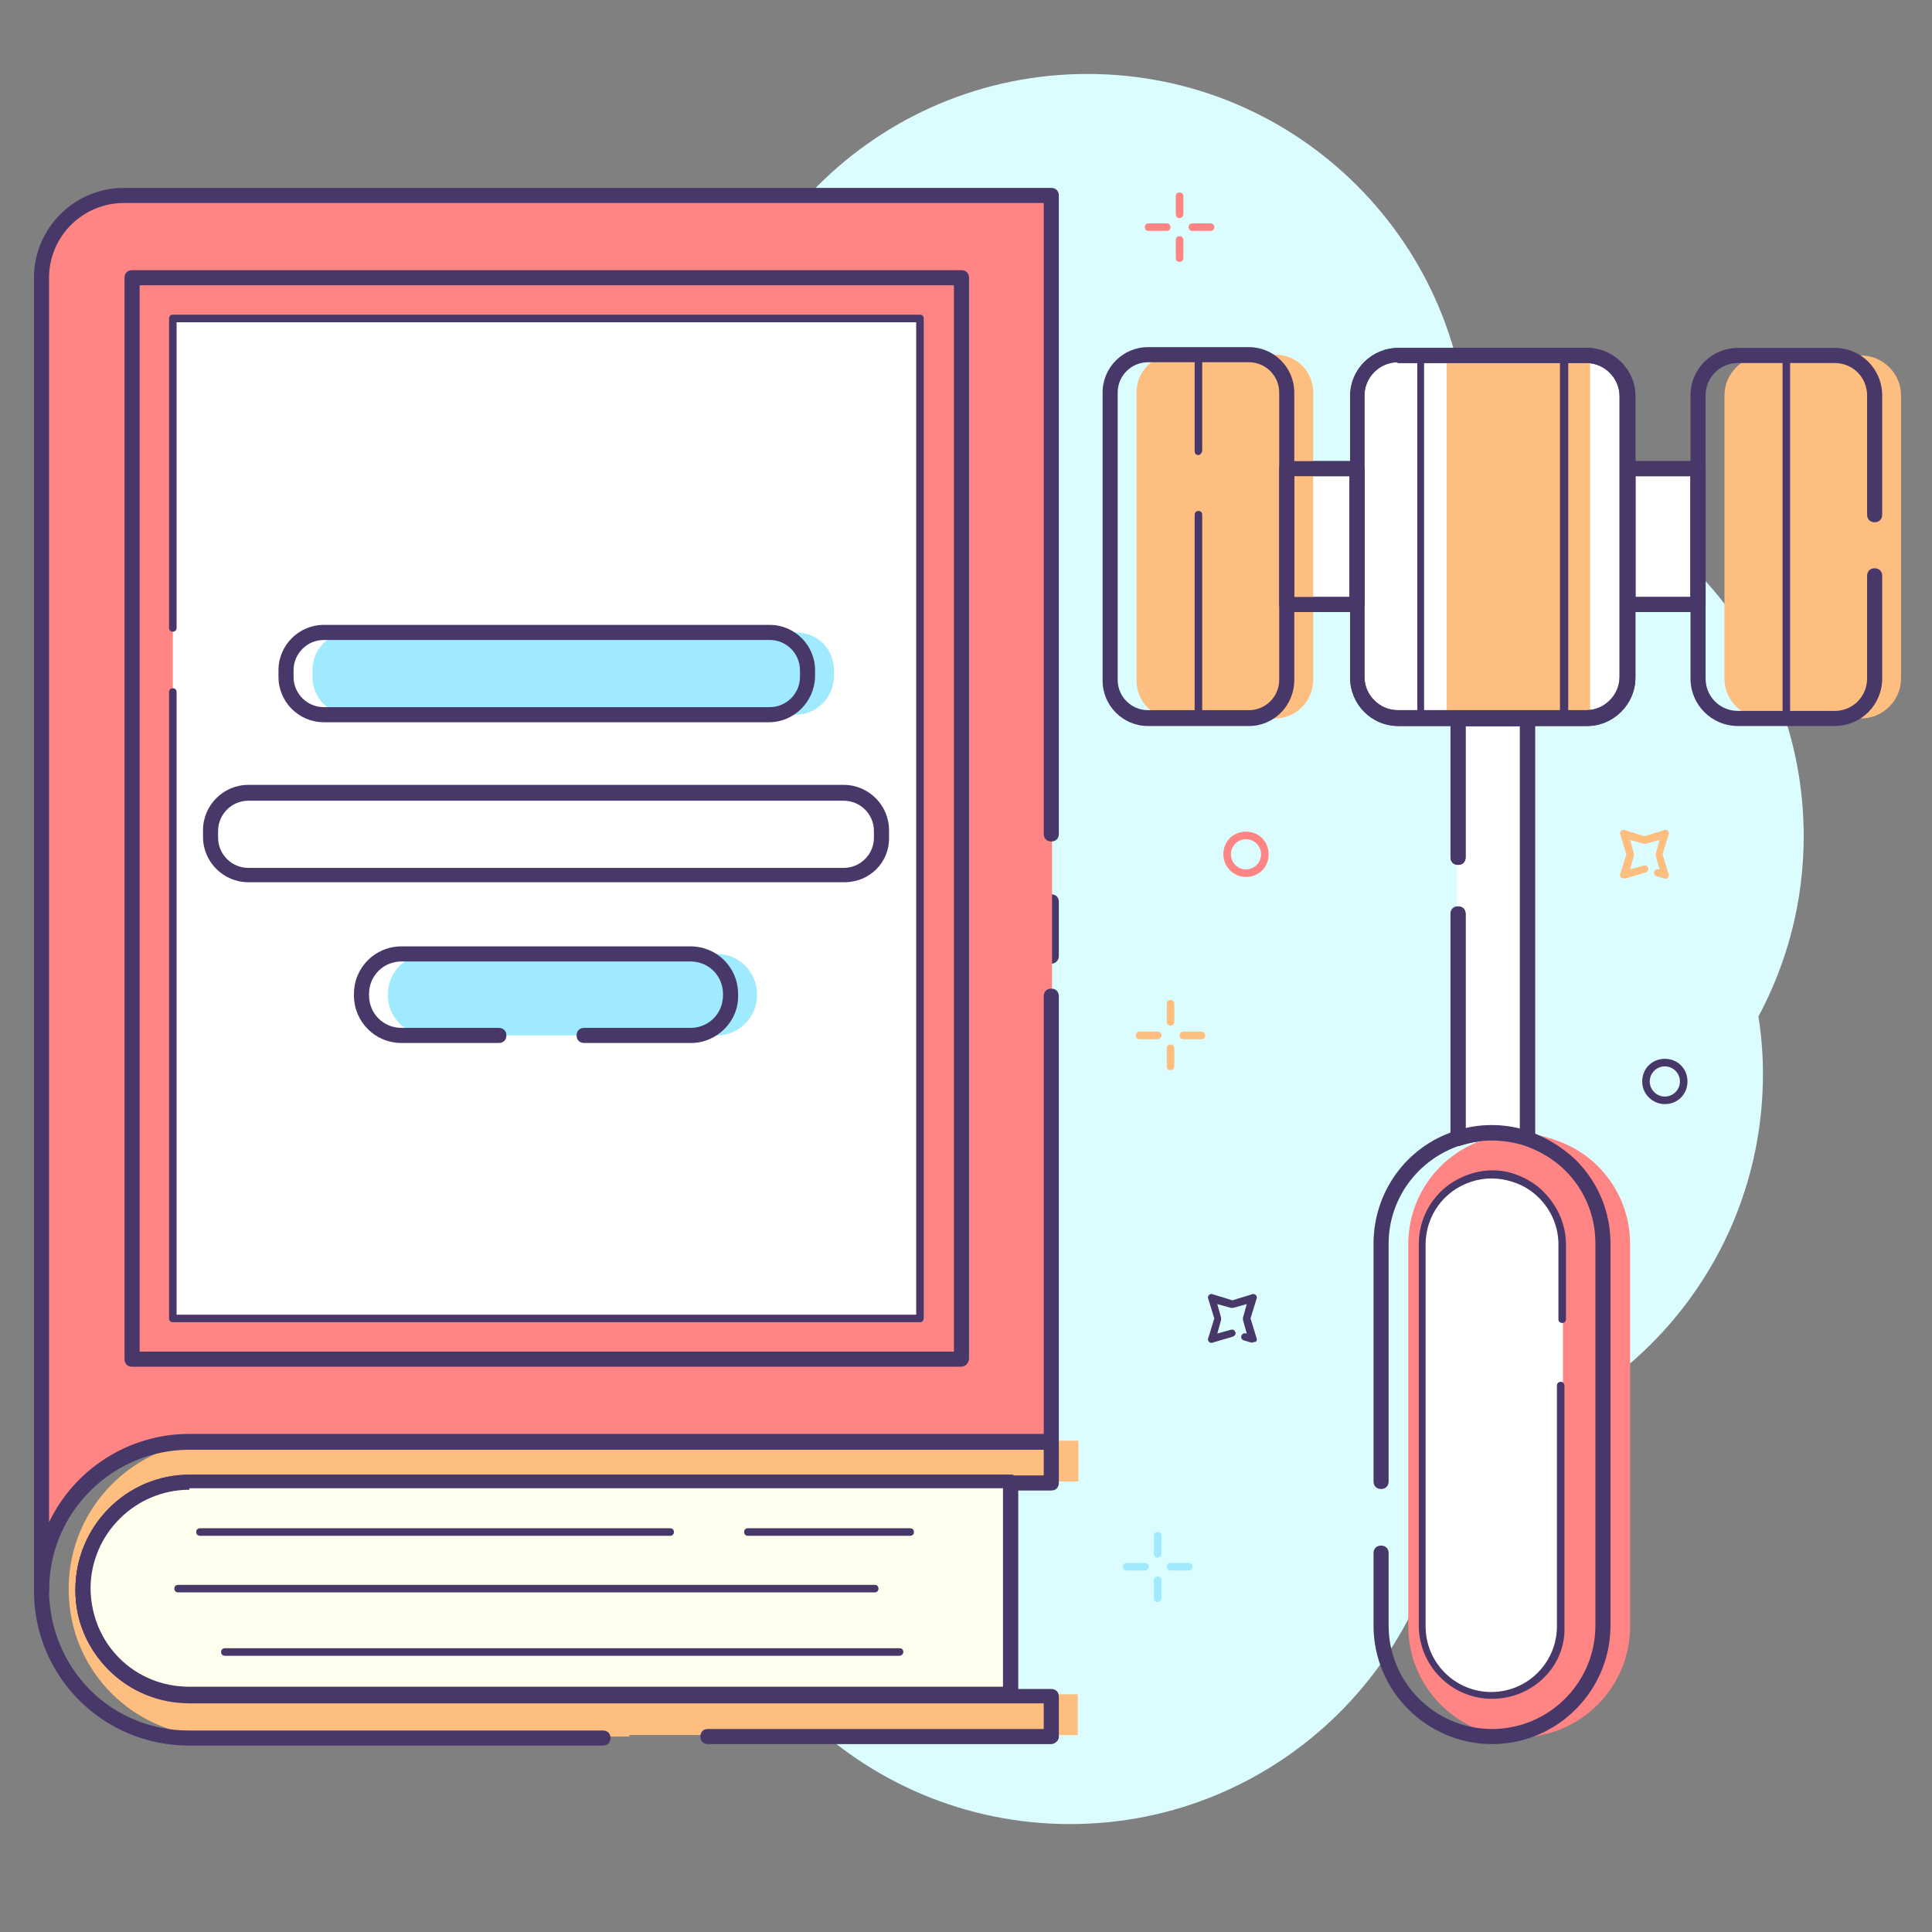 <svg xmlns="http://www.w3.org/2000/svg" id="Layer_1" x="0" y="0" version="1.1" viewBox="0 0 256 256" xml:space="preserve"><rect x="0" y="0" width="256" height="256" fill="#808080" stroke="none"/><style>.st1{fill:#fff}.st2{fill:#febe7f}.st3{fill:#48386a}.st4{fill:#9feaff}.st5{fill:#ff8584}</style><path fill="#dbfdff" d="M239 110.8c0-25.8-19.4-47.1-44.4-50.1v-.4c0-27.9-22.6-50.5-50.5-50.5S93.6 32.4 93.6 60.3c0 25.8 19.4 47.1 44.4 50.1v.4c0 2.6.2 5.1.6 7.6-3.7 6.9-5.9 14.8-6 23.1-23.5 4.3-41.3 24.9-41.3 49.7 0 27.9 22.6 50.5 50.5 50.5 27.6 0 50.1-22.2 50.5-49.7 23.5-4.3 41.3-24.9 41.3-49.7 0-2.6-.2-5.1-.6-7.6 3.8-7.1 6-15.2 6-23.9z"/><path d="M193.1 113.6V95.2h9.2v55.7c-1.5-.5-3-.8-4.6-.8s-3.2.3-4.6.8v-37.3zM215.7 52.5v37.3c0 3-2.4 5.4-5.4 5.4h-25c-3 0-5.4-2.4-5.4-5.4V52.5c0-3 2.4-5.4 5.4-5.4h25c3-.1 5.4 2.4 5.4 5.4zM170.5 62.1h9.3v18h-9.3z" class="st1"/><path d="M215.7 62.1h9.3v18h-9.3z" class="st1" transform="rotate(-180 220.36 71.115)"/><path d="M193.1 113.6V95.2h9.2v55.7c-1.5-.5-3-.8-4.6-.8s-3.2.3-4.6.8v-37.3zM139.3 132v58.9H25.1c-10.8 0-19.6 8.8-19.6 19.6V36.8c0-6 4.9-10.9 10.9-10.9h123V132z" class="st1"/><path d="M191.7 47h19v48.1h-19z" class="st2"/><path d="M5.5 211.9c-.6 0-1-.4-1-1v-.4c0-.6.4-1 1-1s1 .4 1 1V210.8c0 .3-.1.6-.3.8s-.4.3-.7.3z" class="st3"/><path d="M21 36.8h109.9v143.3H21z" class="st4"/><path d="M139.3 127.7c-.6 0-1-.4-1-1v-7.2c0-.6.4-1 1-1s1 .4 1 1v7.2c0 .6-.5 1-1 1z" class="st3"/><path d="M139.3 132v58.9H25.1c-10.8 0-19.6 8.8-19.6 19.6V36.8c0-6 4.9-10.9 10.9-10.9h123V132z" class="st5"/><path d="M5.5 211.5c-.6 0-1-.4-1-1V36.8c0-6.5 5.3-11.9 11.9-11.9h122.9c.6 0 1 .4 1 1v84.6c0 .6-.4 1-1 1s-1-.4-1-1V26.9H16.4c-5.4 0-9.9 4.4-9.9 9.9v164.9c3.3-6.9 10.4-11.7 18.6-11.7h113.2v-58c0-.6.4-1 1-1s1 .4 1 1v58.9c0 .6-.4 1-1 1H25.1c-10.2 0-18.6 8.3-18.6 18.6 0 .6-.5 1-1 1z" class="st3"/><path d="M83.4 230.1H28.6c-5.4 0-10.3-2.2-13.8-5.7s-5.6-8.2-5.7-13.5v-.4c0-10.8 8.8-19.6 19.6-19.6h114.2v5.4H28.6c-7.8 0-14.1 6.3-14.1 14.1V210.7c.1 3.7 1.5 7.1 4.1 9.7 2.7 2.7 6.2 4.1 10 4.1h114.2v5.4H83.4z" class="st2"/><path d="M139.3 231.1H93.8c-.6 0-1-.4-1-1s.4-1 1-1h44.5v-3.4H25.1c-4.1 0-7.9-1.6-10.7-4.4-2.8-2.8-4.4-6.5-4.4-10.4v-.2-.1c0-8.3 6.8-15.1 15.1-15.1h113.2v-3.4H25.1c-10.2 0-18.6 8.3-18.6 18.6v.3c.1 4.9 2 9.4 5.4 12.9 3.5 3.5 8.2 5.4 13.1 5.4h54.9c.6 0 1 .4 1 1s-.4 1-1 1H25.1c-5.5 0-10.7-2.1-14.6-6-3.8-3.8-5.9-8.8-6-14.2v-.4c0-11.3 9.2-20.6 20.6-20.6h114.2c.6 0 1 .4 1 1v5.4c0 .6-.4 1-1 1H25.1c-7.2 0-13.1 5.9-13.1 13.1V210.9c0 3.4 1.4 6.6 3.8 9 2.5 2.5 5.8 3.9 9.3 3.9h114.2c.6 0 1 .4 1 1v5.4c0 .4-.5.9-1 .9z" class="st3"/><path d="M133.9 225.6H25.1c-4 0-7.9-1.6-10.7-4.4-2.8-2.8-4.4-6.5-4.4-10.4v-.2c0-8.4 6.8-15.2 15.1-15.2h108.8c.6 0 1 .4 1 1v28.3c0 .5-.5.9-1 .9zM25.1 197.4c-7.2 0-13.1 5.9-13.1 13.1v.2c.1 3.4 1.4 6.6 3.8 9 2.5 2.5 5.8 3.8 9.3 3.8h107.8v-26.3H25.1z" class="st3"/><path fill="#ffffed" d="M25.1 224.6c-3.8 0-7.3-1.5-10-4.1-2.6-2.6-4.1-6.1-4.1-9.7V210.5c0-7.8 6.4-14.1 14.1-14.1h108.8v28.3H25.1z"/><path d="M133.9 225.6H25.1c-4 0-7.9-1.6-10.7-4.4-2.8-2.8-4.4-6.5-4.4-10.4v-.2c0-8.4 6.8-15.2 15.1-15.2h108.8c.6 0 1 .4 1 1v28.3c0 .5-.5.9-1 .9zM25.1 197.4c-7.2 0-13.1 5.9-13.1 13.1v.2c.1 3.4 1.4 6.6 3.8 9 2.5 2.5 5.8 3.8 9.3 3.8h107.8v-26.3H25.1z" class="st3"/><path d="M115.9 211H23.6c-.3 0-.5-.2-.5-.5s.2-.5.5-.5h92.3c.3 0 .5.2.5.5s-.2.5-.5.5zM119.2 219.4H29.8c-.3 0-.5-.2-.5-.5s.2-.5.5-.5h89.4c.3 0 .5.2.5.5s-.3.5-.5.5zM120.6 203.5H99.1c-.3 0-.5-.2-.5-.5s.2-.5.5-.5h21.5c.3 0 .5.2.5.5s-.2.5-.5.5zM88.8 203.5H26.5c-.3 0-.5-.2-.5-.5s.2-.5.5-.5h62.3c.3 0 .5.2.5.5s-.2.5-.5.5zM127.3 181.1H17.5c-.6 0-1-.4-1-1V36.8c0-.6.4-1 1-1h109.9c.6 0 1 .4 1 1v143.3c-.1.6-.5 1-1.1 1zm-108.8-2h107.9V37.8H18.5v141.3z" class="st3"/><path d="M22.9 83.2v-41h99v132.5h-99v-83z" class="st1"/><path d="M121.9 175.2h-99c-.3 0-.5-.2-.5-.5v-83c0-.3.2-.5.5-.5s.5.2.5.5v82.5h98V42.7h-98v40.5c0 .3-.2.5-.5.5s-.5-.2-.5-.5v-41c0-.3.2-.5.5-.5h99c.3 0 .5.2.5.5v132.4c0 .4-.2.6-.5.6z" class="st3"/><path d="M105.4 94.7h-59c-2.8 0-5-2.2-5-5v-.9c0-2.8 2.2-5 5-5h59.1c2.8 0 5 2.2 5 5v.9c-.1 2.8-2.3 5-5.1 5zM69.6 137.2H56.7c-2.9 0-5.3-2.4-5.3-5.3v-.2c0-2.9 2.4-5.3 5.3-5.3H95c2.9 0 5.3 2.4 5.3 5.3v.2c0 2.9-2.4 5.3-5.3 5.3H69.6z" class="st4"/><path d="M101.9 95.7h-59c-3.3 0-6-2.7-6-6v-.9c0-3.3 2.7-6 6-6H102c3.3 0 6 2.7 6 6v.9c-.1 3.3-2.8 6-6.1 6zm-59-10.9c-2.2 0-4 1.8-4 4v.9c0 2.2 1.8 4 4 4H102c2.2 0 4-1.8 4-4v-.9c0-2.2-1.8-4-4-4H42.9zM111.9 116.9h-79c-3.3 0-6-2.7-6-6v-.9c0-3.3 2.7-6 6-6h78.9c3.3 0 6 2.7 6 6v.9c.1 3.4-2.6 6-5.9 6zm-79-10.8c-2.2 0-4 1.8-4 4v.9c0 2.2 1.8 4 4 4h78.9c2.2 0 4-1.8 4-4v-.9c0-2.2-1.8-4-4-4H32.9zM91.6 138.2H77.4c-.6 0-1-.4-1-1s.4-1 1-1h14.1c2.4 0 4.3-1.9 4.3-4.3v-.2c0-2.4-1.9-4.3-4.3-4.3H53.2c-2.4 0-4.3 1.9-4.3 4.3v.2c0 2.4 1.9 4.3 4.3 4.3h12.9c.6 0 1 .4 1 1s-.4 1-1 1H53.2c-3.5 0-6.3-2.8-6.3-6.3v-.2c0-3.5 2.8-6.3 6.3-6.3h38.3c3.5 0 6.3 2.8 6.3 6.3v.2c.1 3.4-2.8 6.3-6.2 6.3zM210.3 96.2h-25c-3.6 0-6.4-2.9-6.4-6.4V52.5c0-3.6 2.9-6.4 6.4-6.4h25c3.5 0 6.4 2.9 6.4 6.4v37.3c0 3.5-2.9 6.4-6.4 6.4zM185.2 48c-2.4 0-4.4 2-4.4 4.4v37.3c0 2.4 2 4.4 4.4 4.4h25c2.4 0 4.4-2 4.4-4.4V52.5c0-2.4-2-4.4-4.4-4.4h-25z" class="st3"/><path d="M179.8 81.1h-9.3c-.6 0-1-.4-1-1v-18c0-.6.4-1 1-1h9.3c.6 0 1 .4 1 1v18c0 .6-.5 1-1 1zm-8.3-2h7.3v-16h-7.3v16zM225 81.1h-9.3c-.6 0-1-.4-1-1v-18c0-.6.4-1 1-1h9.3c.6 0 1 .4 1 1v18c0 .6-.4 1-1 1zm-8.3-2h7.3v-16h-7.3v16zM202.4 151.9c-.1 0-.2 0-.3-.1-2.8-.9-5.9-.9-8.6 0-.3.1-.6.1-.9-.1s-.4-.5-.4-.8v-29.8c0-.6.4-1 1-1s1 .4 1 1v28.5c2.4-.6 4.9-.6 7.2 0V96.2h-7.2v17.4c0 .6-.4 1-1 1s-1-.4-1-1V95.2c0-.6.4-1 1-1h9.2c.6 0 1 .4 1 1v55.7c0 .3-.2.6-.4.8-.2.1-.4.2-.6.2z" class="st3"/><path d="M210.3 96.2h-25c-3.6 0-6.4-2.9-6.4-6.4V52.5c0-3.6 2.9-6.4 6.4-6.4h25c3.5 0 6.4 2.9 6.4 6.4v37.3c0 3.5-2.9 6.4-6.4 6.4zM185.2 48c-2.4 0-4.4 2-4.4 4.4v37.3c0 2.4 2 4.4 4.4 4.4h25c2.4 0 4.4-2 4.4-4.4V52.5c0-2.4-2-4.4-4.4-4.4h-25z" class="st3"/><path d="M169 95.2h-13.4c-2.8 0-5-2.2-5-5V52c0-2.8 2.2-5 5-5H169c2.8 0 5 2.2 5 5v38.1c0 2.8-2.3 5.1-5 5.1zM251.9 76.3v13.6c0 2.9-2.4 5.3-5.3 5.3h-12.8c-2.9 0-5.3-2.4-5.3-5.3V52.4c0-2.9 2.4-5.3 5.3-5.3h12.8c2.9 0 5.3 2.4 5.3 5.3v23.9z" class="st2"/><path d="M207.3 95.7h-19c-.3 0-.5-.2-.5-.5V47c0-.3.2-.5.5-.5h19c.3 0 .5.2.5.5v48.1c0 .4-.3.6-.5.6zm-18.6-1h18V47.5h-18v47.2zM179.8 81.1h-9.3c-.6 0-1-.4-1-1v-18c0-.6.4-1 1-1h9.3c.6 0 1 .4 1 1v18c0 .6-.5 1-1 1zm-8.3-2h7.3v-16h-7.3v16z" class="st3"/><path d="M165.5 96.2h-13.4c-3.3 0-6-2.7-6-6V52c0-3.3 2.7-6 6-6h13.4c3.3 0 6 2.7 6 6v38.1c0 3.4-2.7 6.1-6 6.1zM152.1 48c-2.2 0-4 1.8-4 4v38.1c0 2.2 1.8 4 4 4h13.4c2.2 0 4-1.8 4-4V52c0-2.2-1.8-4-4-4h-13.4zM225 81.1h-9.3c-.6 0-1-.4-1-1v-18c0-.6.4-1 1-1h9.3c.6 0 1 .4 1 1v18c0 .6-.4 1-1 1zm-8.3-2h7.3v-16h-7.3v16z" class="st3"/><path d="M243.1 96.2h-12.8c-3.5 0-6.3-2.8-6.3-6.3V52.4c0-3.5 2.8-6.3 6.3-6.3h12.8c3.5 0 6.3 2.8 6.3 6.3v15.8c0 .6-.4 1-1 1s-1-.4-1-1V52.4c0-2.4-1.9-4.3-4.3-4.3h-12.8c-2.4 0-4.3 1.9-4.3 4.3v37.5c0 2.4 1.9 4.3 4.3 4.3h12.8c2.4 0 4.3-1.9 4.3-4.3V76.3c0-.6.4-1 1-1s1 .4 1 1v13.6c0 3.5-2.8 6.3-6.3 6.3zM158.8 95.7c-.3 0-.5-.2-.5-.5v-27c0-.3.2-.5.5-.5s.5.2.5.5v27c0 .3-.3.5-.5.5zM158.8 60.3c-.3 0-.5-.2-.5-.5V47c0-.3.2-.5.5-.5s.5.2.5.5v12.7c0 .3-.3.6-.5.6z" class="st3"/><path d="M236.7 95.7c-.3 0-.5-.2-.5-.5V47c0-.3.2-.5.5-.5s.5.2.5.5v48.1c0 .4-.2.6-.5.6zM202.4 151.9c-.1 0-.2 0-.3-.1-2.8-.9-5.9-.9-8.6 0-.3.1-.6.1-.9-.1s-.4-.5-.4-.8v-29.8c0-.6.4-1 1-1s1 .4 1 1v28.5c2.4-.6 4.9-.6 7.2 0V96.2h-7.2v17.4c0 .6-.4 1-1 1s-1-.4-1-1V95.2c0-.6.4-1 1-1h9.2c.6 0 1 .4 1 1v55.7c0 .3-.2.6-.4.8-.2.1-.4.2-.6.2z" class="st3"/><path d="M186.6 196.4v-31.5c0-6.5 4.2-12 10.1-13.9 1.5-.5 3-.8 4.6-.8s3.2.3 4.6.8c2.2.7 4.2 1.9 5.8 3.5 2.7 2.7 4.3 6.3 4.3 10.4v50.6c0 8.1-6.6 14.7-14.7 14.7s-14.7-6.6-14.7-14.7v-19.1z" class="st5"/><g><path d="M197.7 231.1c-8.6 0-15.7-7-15.7-15.7v-9.6c0-.6.4-1 1-1s1 .4 1 1v9.6c0 7.5 6.1 13.7 13.7 13.7 7.5 0 13.7-6.1 13.7-13.7v-50.6c0-3.7-1.4-7.1-4-9.7-1.5-1.5-3.4-2.6-5.4-3.3-2.8-.9-5.9-.9-8.6 0-5.6 1.9-9.4 7.1-9.4 13v31.5c0 .6-.4 1-1 1s-1-.4-1-1v-31.5c0-6.8 4.3-12.8 10.7-14.9 3.2-1.1 6.7-1.1 9.9 0 2.3.8 4.4 2.1 6.2 3.8 3 3 4.6 6.9 4.6 11.1v50.6c0 8.6-7 15.7-15.7 15.7z" class="st3"/></g><g><path d="M207 183.5v31.9c0 5.1-4.1 9.2-9.2 9.2s-9.2-4.1-9.2-9.2v-50.6c0-4 2.5-7.5 6.3-8.8 1-.3 1.9-.5 2.9-.5s2 .2 2.9.5c1.4.5 2.6 1.2 3.7 2.2 1.7 1.7 2.7 4.1 2.7 6.5v18.8z" class="st1"/><path d="M197.7 225.1c-5.4 0-9.7-4.4-9.7-9.7v-50.6c0-4.2 2.7-7.9 6.7-9.2 2-.7 4.2-.7 6.1 0 1.4.5 2.8 1.3 3.8 2.4 1.8 1.8 2.9 4.3 2.9 6.9v9.9c0 .3-.2.5-.5.5s-.5-.2-.5-.5v-9.9c0-2.3-.9-4.5-2.6-6.2-1-1-2.2-1.7-3.5-2.1-1.8-.6-3.7-.6-5.5 0-3.6 1.2-6 4.5-6 8.3v50.6c0 4.8 3.9 8.7 8.7 8.7s8.7-3.9 8.7-8.7v-31.9c0-.3.2-.5.5-.5s.5.2.5.5v31.9c.2 5.3-4.2 9.6-9.6 9.6z" class="st3"/></g><g><path d="M220.6 146.3c-1.6 0-3-1.3-3-3s1.3-3 3-3 3 1.3 3 3-1.3 3-3 3zm0-5c-1.1 0-2 .9-2 2s.9 2 2 2 2-.9 2-2-.9-2-2-2z" class="st3"/></g><g><path d="M165.1 116.2c-1.6 0-3-1.3-3-3s1.3-3 3-3 3 1.3 3 3-1.3 3-3 3zm0-5c-1.1 0-2 .9-2 2s.9 2 2 2 2-.9 2-2-.9-2-2-2z" class="st5"/></g><g><path d="M165.9 177.9h-.1l-1-.3c-.3-.1-.4-.4-.3-.6.1-.3.4-.4.6-.3h.1l-.5-1.8v-.3l.5-1.8-1.8.5h-.3l-1.8-.5.5 1.8v.3l-.5 1.8 1.8-.5c.3-.1.5.1.6.3.1.3-.1.5-.3.6l-2.7.8c-.2.1-.4 0-.5-.1-.1-.1-.2-.3-.1-.5l.8-2.6-.8-2.6c-.1-.2 0-.4.1-.5.1-.1.3-.2.5-.1l2.6.8 2.6-.8c.2-.1.4 0 .5.1.1.1.2.3.1.5l-.8 2.6.8 2.6c.1.2 0 .4-.1.5-.3 0-.4.1-.5.1z" class="st3"/></g><g><path d="M215.2 116.4c-.1 0-.3-.1-.4-.1-.1-.1-.2-.3-.1-.5l.8-2.6-.8-2.6c-.1-.2 0-.4.1-.5.1-.1.3-.2.5-.1l2.6.8 2.6-.8c.2-.1.4 0 .5.1s.2.3.1.5l-.8 2.6.8 2.6c.1.2 0 .4-.1.5s-.3.2-.5.1l-1-.3c-.3-.1-.4-.4-.3-.6.1-.3.4-.4.6-.3h.1l-.5-1.8v-.3l.5-1.8-1.8.5h-.3l-1.8-.5.5 1.8v.3l-.5 1.8 1.8-.5c.3-.1.5.1.6.3.1.3-.1.5-.3.6l-2.7.8h-.2z" class="st2"/></g><g><path d="M156.3 28.9c-.3 0-.5-.2-.5-.5V26c0-.3.2-.5.5-.5s.5.2.5.5v2.4c0 .2-.2.5-.5.5zM156.3 34.7c-.3 0-.5-.2-.5-.5v-2.4c0-.3.2-.5.5-.5s.5.2.5.5v2.4c0 .3-.2.5-.5.5zM160.4 30.6H158c-.3 0-.5-.2-.5-.5s.2-.5.5-.5h2.4c.3 0 .5.2.5.5s-.2.5-.5.5zM154.6 30.6h-2.4c-.3 0-.5-.2-.5-.5s.2-.5.5-.5h2.4c.3 0 .5.2.5.5s-.2.5-.5.5z" class="st5"/></g><g><path d="M155.1 135.9c-.3 0-.5-.2-.5-.5V133c0-.3.2-.5.5-.5s.5.2.5.5v2.4c0 .3-.2.5-.5.5zM155.1 141.8c-.3 0-.5-.2-.5-.5v-2.4c0-.3.2-.5.5-.5s.5.2.5.5v2.4c0 .3-.2.5-.5.5zM159.2 137.7h-2.4c-.3 0-.5-.2-.5-.5s.2-.5.5-.5h2.4c.3 0 .5.2.5.5s-.2.5-.5.5zM153.4 137.7H151c-.3 0-.5-.2-.5-.5s.2-.5.5-.5h2.4c.3 0 .5.2.5.5s-.3.5-.5.5z" class="st2"/></g><g><path d="M153.4 206.4c-.3 0-.5-.2-.5-.5v-2.4c0-.3.2-.5.5-.5s.5.2.5.5v2.4c0 .3-.3.5-.5.5zM153.4 212.3c-.3 0-.5-.2-.5-.5v-2.4c0-.3.2-.5.5-.5s.5.2.5.5v2.4c0 .2-.3.5-.5.5zM157.5 208.1h-2.4c-.3 0-.5-.2-.5-.5s.2-.5.5-.5h2.4c.3 0 .5.2.5.5s-.2.5-.5.5zM151.7 208.1h-2.4c-.3 0-.5-.2-.5-.5s.2-.5.5-.5h2.4c.3 0 .5.2.5.5s-.3.5-.5.5z" class="st4"/></g></svg>